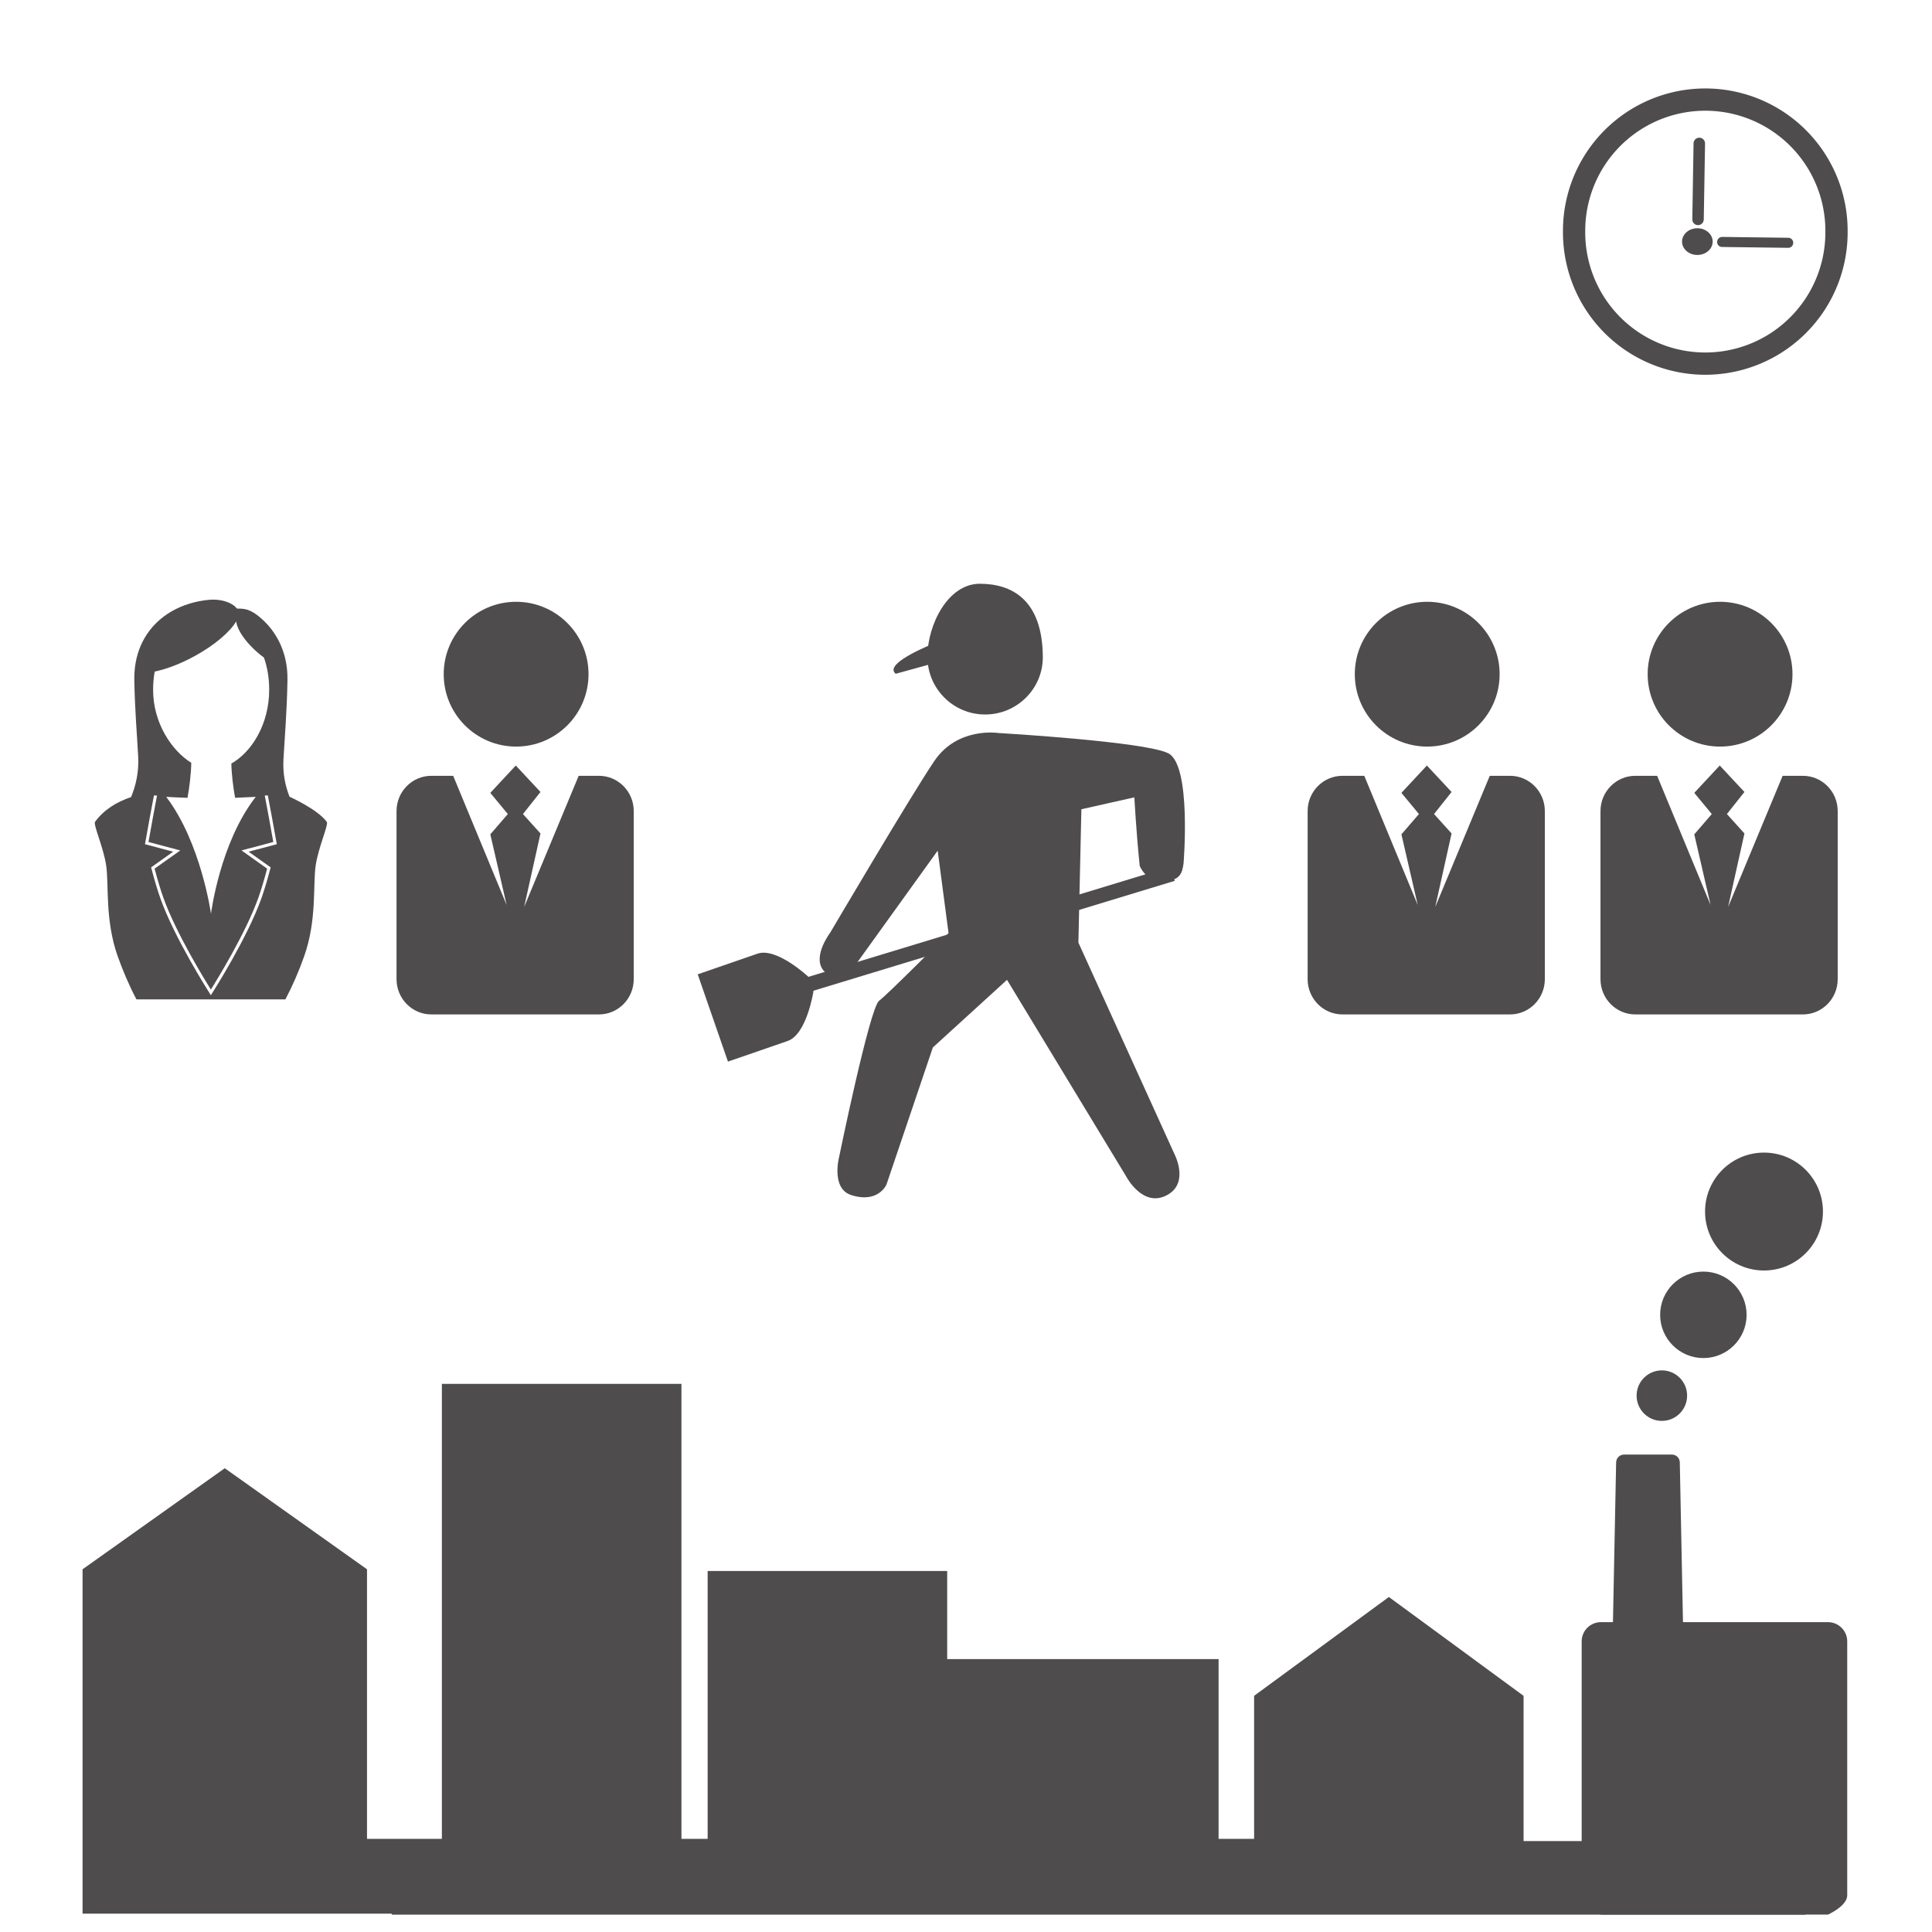 <?xml version="1.0" encoding="UTF-8" standalone="no"?>
<!-- Created with Inkscape (http://www.inkscape.org/) -->

<svg
   xmlns:dc="http://purl.org/dc/elements/1.1/"
   xmlns:cc="http://creativecommons.org/ns#"
   xmlns:rdf="http://www.w3.org/1999/02/22-rdf-syntax-ns#"
   xmlns:svg="http://www.w3.org/2000/svg"
   xmlns="http://www.w3.org/2000/svg"
   xmlns:sodipodi="http://sodipodi.sourceforge.net/DTD/sodipodi-0.dtd"
   xmlns:inkscape="http://www.inkscape.org/namespaces/inkscape"
   version="1.1"
   width="48"
   height="48"
   id="svg28083"
   inkscape:version="0.48.4 r9939"
   sodipodi:docname="habitants-actifs-commune.svg">
  <sodipodi:namedview
     pagecolor="#ffffff"
     bordercolor="#666666"
     borderopacity="1"
     objecttolerance="10"
     gridtolerance="10"
     guidetolerance="10"
     inkscape:pageopacity="0"
     inkscape:pageshadow="2"
     inkscape:window-width="1535"
     inkscape:window-height="876"
     id="namedview49"
     showgrid="false"
     inkscape:zoom="6.9532167"
     inkscape:cx="-19.344676"
     inkscape:cy="26.112811"
     inkscape:window-x="65"
     inkscape:window-y="24"
     inkscape:window-maximized="1"
     inkscape:current-layer="svg28083" />
  <defs
     id="defs28085">
    <marker
       refX="0"
       refY="0"
       orient="auto"
       id="Arrow2Send"
       style="overflow:visible">
      <path
         d="M 8.719,4.034 -2.207,0.016 8.719,-4.002 c -1.745,2.372 -1.735,5.617 -6e-7,8.035 z"
         transform="matrix(-0.3,0,0,-0.3,0.69,0)"
         id="path3974"
         style="fill-rule:evenodd;stroke-width:0.625;stroke-linejoin:round" />
    </marker>
    <marker
       refX="0"
       refY="0"
       orient="auto"
       id="Arrow2Sstart"
       style="overflow:visible">
      <path
         d="M 8.719,4.034 -2.207,0.016 8.719,-4.002 c -1.745,2.372 -1.735,5.617 -6e-7,8.035 z"
         transform="matrix(0.3,0,0,0.3,-0.69,0)"
         id="path3971"
         style="fill-rule:evenodd;stroke-width:0.625;stroke-linejoin:round" />
    </marker>
    <marker
       refX="0"
       refY="0"
       orient="auto"
       id="Arrow2Lstart"
       style="overflow:visible">
      <path
         d="M 8.719,4.034 -2.207,0.016 8.719,-4.002 c -1.745,2.372 -1.735,5.617 -6e-7,8.035 z"
         transform="matrix(1.1,0,0,1.1,1.1,0)"
         id="path3959"
         style="fill-rule:evenodd;stroke-width:0.625;stroke-linejoin:round" />
    </marker>
    <marker
       refX="0"
       refY="0"
       orient="auto"
       id="Arrow1Mstart"
       style="overflow:visible">
      <path
         d="M 0,0 5,-5 -12.5,0 5,5 0,0 z"
         transform="matrix(0.4,0,0,0.4,4,0)"
         id="path3947"
         style="fill-rule:evenodd;stroke:#000000;stroke-width:1pt" />
    </marker>
    <marker
       refX="0"
       refY="0"
       orient="auto"
       id="Arrow1Lend"
       style="overflow:visible">
      <path
         d="M 0,0 5,-5 -12.5,0 5,5 0,0 z"
         transform="matrix(-0.8,0,0,-0.8,-10,0)"
         id="path3944"
         style="fill-rule:evenodd;stroke:#000000;stroke-width:1pt" />
    </marker>
    <marker
       refX="0"
       refY="0"
       orient="auto"
       id="Arrow1Lstart"
       style="overflow:visible">
      <path
         d="M 0,0 5,-5 -12.5,0 5,5 0,0 z"
         transform="matrix(0.8,0,0,0.8,10,0)"
         id="path3941"
         style="fill-rule:evenodd;stroke:#000000;stroke-width:1pt" />
    </marker>
    <clipPath
       id="clipPath4901">
      <path
         d="m 315.748,1648.19 0.773,0 0,-0.63 -0.773,0 0,0.63 z"
         id="path4903" />
    </clipPath>
    <clipPath
       id="clipPath4905">
      <path
         d="m 315.759,1648.18 0.762,0 0,-0.62 -0.762,0 0,0.62 z"
         id="path4907" />
    </clipPath>
    <clipPath
       id="clipPath4909">
      <path
         d="m 315.748,1648.19 0.011,0 0,-0.01 -0.011,0 0,0.01 z"
         id="path4911" />
    </clipPath>
    <clipPath
       id="clipPath4857">
      <path
         d="m 327.146,1644.07 0.45,0 0,-0.02 -0.45,0 0,0.02 z"
         id="path4859" />
    </clipPath>
    <clipPath
       id="clipPath4861">
      <path
         d="m 327.146,1644.07 0.446,0 0,-0.02 -0.446,0 0,0.02 z"
         id="path4863" />
    </clipPath>
    <clipPath
       id="clipPath4865">
      <path
         d="m 327.592,1644.05 0.004,0 0,0 -0.004,0 z"
         id="path4867" />
    </clipPath>
  </defs>
  <g
     transform="matrix(0.369,0,0,0.369,28.722,0.802)"
     id="g3915">
    <path
       d="m 75.051,53.39 a 26.136,26.136 0 1 1 -52.271,0 26.136,26.136 0 1 1 52.271,0 z"
       transform="matrix(0.338,0,0,0.338,20.447,-4.625)"
       id="path3846"
       style="color:#000000;fill:none;stroke:#4f4c4d;stroke-width:4.435;stroke-miterlimit:4;stroke-opacity:1;stroke-dasharray:none;marker:none;visibility:visible;display:inline;overflow:visible;enable-background:accumulate"
       inkscape:connector-curvature="0" />
    <g
       transform="matrix(1,0,0,0.873,-117.621,-12.914)"
       id="g3838-6">
      <g
         transform="matrix(1.25,0,0,-1.25,154.083,29.906)"
         id="g214-7">
        <path
           d="m 0,0 c -0.455,0.007 -0.83,-0.355 -0.838,-0.812 -0.006,-0.455 0.358,-0.831 0.813,-0.836 0.457,-0.006 0.83,0.357 0.837,0.813 C 0.816,-0.381 0.455,-0.006 0,0"
           id="path216-5"
           style="fill:#4f4c4d;fill-opacity:1;fill-rule:nonzero;stroke:none"
           inkscape:connector-curvature="0" />
      </g>
      <g
         transform="matrix(1.25,0,0,-1.25,160.194,30.641)"
         id="g218-3">
        <path
           d="m 0,0 -3.566,0.052 c -0.149,0.002 -0.27,-0.136 -0.272,-0.309 -0.002,-0.171 0.115,-0.311 0.264,-0.311 L -0.01,-0.62 C 0.139,-0.624 0.262,-0.486 0.262,-0.315 0.266,-0.143 0.148,-0.004 0,0"
           id="path220-5"
           style="fill:#4f4c4d;fill-opacity:1;fill-rule:nonzero;stroke:none"
           inkscape:connector-curvature="0" />
      </g>
      <g
         transform="matrix(1.25,0,0,-1.25,154.103,29.667)"
         id="g222-6">
        <path
           d="M 0,0 C 0.172,-0.002 0.314,0.154 0.316,0.351 L 0.385,5.04 C 0.387,5.234 0.25,5.394 0.08,5.396 -0.092,5.399 -0.23,5.243 -0.234,5.048 L -0.301,0.359 C -0.305,0.164 -0.168,0.004 0,0"
           id="path224-2"
           style="fill:#4f4c4d;fill-opacity:1;fill-rule:nonzero;stroke:none"
           inkscape:connector-curvature="0" />
      </g>
    </g>
  </g>
  <g
     transform="matrix(0.908,0,0,0.908,70.101,-29.881)"
     id="g2993"
     style="color:#000000;fill:#000000;fill-opacity:1;fill-rule:nonzero;stroke-width:0.922;stroke-linecap:butt;stroke-linejoin:miter;stroke-miterlimit:4;stroke-opacity:1;stroke-dasharray:none;stroke-dashoffset:0;marker:none;visibility:visible;display:inline;overflow:visible;enable-background:accumulate">
    <path
       d="m -28.937,64.446 c 0.891,0 1.613,0.722 1.613,1.613 0,0.891 -0.722,1.613 -1.613,1.613 -0.891,0 -1.613,-0.722 -1.613,-1.613 0,-0.891 0.722,-1.613 1.613,-1.613 z m -1.659,3.256 c 0.653,0 1.183,0.53 1.183,1.183 0,0.653 -0.53,1.183 -1.183,1.183 -0.653,0 -1.183,-0.53 -1.183,-1.183 0,-0.653 0.529,-1.183 1.183,-1.183 z m -1.136,2.703 c 0.382,0 0.691,0.309 0.691,0.691 0,0.382 -0.309,0.691 -0.691,0.691 -0.382,0 -0.691,-0.309 -0.691,-0.691 0,-0.382 0.309,-0.691 0.691,-0.691 z m 5.072,14.365 c 0,0.291 -0.527,0.526 -0.527,0.526 l -6.212,0 c 0,0 -0.527,-0.236 -0.527,-0.526 l 0,-6.95 c 0,-0.291 0.236,-0.526 0.527,-0.526 l 0.329,0 0.087,-4.373 c 0.003,-0.118 0.099,-0.212 0.216,-0.212 l 1.31,0 c 0.118,0 0.214,0.094 0.216,0.212 l 0.087,4.373 3.967,0 c 0.291,0 0.527,0.236 0.527,0.526 l 0,6.95 z"
       id="path3017"
       style="color:#000000;fill:#4f4c4d;fill-opacity:1;fill-rule:nonzero;stroke:none;stroke-width:0.922;marker:none;visibility:visible;display:inline;overflow:visible;enable-background:accumulate"
       inkscape:connector-curvature="0" />
  </g>
  <polygon
     points="59.048,66.318 75.615,66.318 77.784,66.318 94.233,66.318 94.233,61.75 94.233,53.021 86.011,46.987 77.784,53.021 77.784,61.75 75.615,61.75 75.615,50.78 59.048,50.78 59.048,45.401 44.426,45.401 44.426,61.75 42.826,61.75 42.826,33.979 28.202,33.979 28.202,61.75 23.632,61.75 23.632,45.296 14.949,39.127 6.269,45.296 6.269,61.75 6.269,66.318 23.632,66.318 28.202,66.318 42.826,66.318 44.426,66.318 46.596,66.318 "
     transform="matrix(0.407,0,0,0.407,-0.5,20.553)"
     id="polygon4"
     style="color:#000000;fill:#4f4c4d;fill-opacity:1;fill-rule:nonzero;stroke:none;marker:none;visibility:visible;display:inline;overflow:visible;enable-background:accumulate" />
  <rect
     width="35.124"
     height="1.828"
     x="9.733"
     y="45.741"
     id="rect3053"
     style="color:#000000;fill:#4f4c4d;fill-opacity:1;fill-rule:nonzero;stroke:none;stroke-width:0.922;marker:none;visibility:visible;display:inline;overflow:visible;enable-background:accumulate" />
  <g
     id="g3047"
     transform="matrix(1.274,0,0,1.274,-3.415,-9.516)">
    <g
       transform="matrix(0.402,0,0,-0.402,23.017,20.277)"
       id="g12348">
      <path
         id="path12350"
         style="fill:#4f4c4d;fill-opacity:1;fill-rule:nonzero;stroke:none"
         d="m 0,0 c -0.021,2.782 -1.516,3.541 -3.061,3.541 -1.546,0 -2.537,-1.997 -2.537,-3.541 0,-1.547 1.252,-2.801 2.799,-2.801 1.545,0 2.811,1.254 2.799,2.801"
         inkscape:connector-curvature="0" />
    </g>
    <g
       transform="matrix(0.402,0,0,-0.402,18.871,25.657)"
       id="g12352">
      <path
         id="path12354"
         style="fill:#4f4c4d;fill-opacity:1;fill-rule:nonzero;stroke:none"
         d="m 0,0 c 0,0 -0.832,-1.089 -0.375,-1.772 0.457,-0.686 1.451,0 1.451,0 L 5.213,3.977 5.74,-0.025 c 0,0 -2.914,-2.938 -3.369,-3.28 -0.457,-0.343 -1.949,-7.624 -1.949,-7.624 0,0 -0.379,-1.496 0.601,-1.803 1.315,-0.418 1.706,0.512 1.706,0.512 l 2.25,6.65 3.597,3.28 5.77,-9.517 c 0,0 0.824,-1.605 2.037,-0.901 1.049,0.609 0.301,2 0.301,2 l -4.645,10.225 0.145,6.469 2.57,0.577 c 0,0 0.094,-1.732 0.26,-3.326 0,0 0.314,-0.813 1.189,-0.749 0.748,0.051 0.873,0.372 0.938,0.873 0,0 0.396,4.772 -0.745,5.342 -1.142,0.571 -8.24,0.982 -8.24,0.982 0,0 -1.974,0.311 -3.103,-1.355 C 3.924,6.664 0,0 0,0"
         inkscape:connector-curvature="0" />
    </g>
    <g
       transform="matrix(0.402,0,0,-0.402,20.148,20.609)"
       id="g12356">
      <path
         id="path12358"
         style="fill:#4f4c4d;fill-opacity:1;fill-rule:nonzero;stroke:none"
         d="M 0,0 5.51,1.52 4.844,2.564 C 4.844,2.564 -0.949,0.759 0,0"
         inkscape:connector-curvature="0" />
    </g>
    <g
       transform="matrix(0.402,0,0,-0.402,16.287,26.47)"
       id="g12360">
      <path
         id="path12362"
         style="fill:#4f4c4d;fill-opacity:1;fill-rule:nonzero;stroke:none"
         d="M 0,0 C 0,0 1.971,0.681 2.9,1.002 3.83,1.324 5.371,-0.123 5.371,-0.123 L 22.906,5.212 23.143,4.536 5.604,-0.799 5.613,-0.827 c 0,0 -0.318,-2.085 -1.25,-2.407 -0.929,-0.323 -2.896,-1 -2.896,-1 L 0,0 z"
         inkscape:connector-curvature="0" />
    </g>
  </g>
  <g
     id="g3064"
     transform="matrix(0.35,0,0,0.35,6.96,10.359)">
    <g
       id="g3066"
       transform="matrix(0.829,0,0,-0.829,16.75,23.399)">
      <path
         inkscape:connector-curvature="0"
         style="fill:#4f4c4d;fill-opacity:1;fill-rule:nonzero;stroke:none"
         id="path3068"
         d="m 0,0 c 3.424,0 6.201,2.776 6.201,6.199 0,3.424 -2.777,6.199 -6.201,6.199 -3.423,0 -6.199,-2.775 -6.199,-6.199 C -6.199,2.776 -3.423,0 0,0" />
    </g>
    <g
       id="g3070"
       transform="matrix(0.829,0,0,-0.829,22.631,25.474)">
      <path
         inkscape:connector-curvature="0"
         style="fill:#4f4c4d;fill-opacity:1;fill-rule:nonzero;stroke:none"
         id="path3072"
         d="m 0,0 -1.737,0 -4.67,-11.236 1.4,6.3 -1.501,1.663 1.501,1.889 -2.115,2.266 -2.18,-2.343 1.5,-1.812 -1.5,-1.739 1.397,-6.049 L -12.482,0 -14.354,0 c -1.645,0 -2.979,-1.354 -2.979,-3.021 l 0,-14.387 c 0,-1.67 1.334,-3.023 2.979,-3.023 l 14.354,0 c 1.646,0 2.979,1.353 2.979,3.023 l 0,14.387 C 2.979,-1.354 1.646,0 0,0" />
    </g>
  </g>
  <path
     style="color:#000000;fill:#4f4c4d;fill-opacity:1;fill-rule:nonzero;stroke:none;stroke-width:0.765;marker:none;visibility:visible;display:inline;overflow:visible;enable-background:accumulate"
     id="path3074"
     d="M 8.119,20.419 C 7.882,20.096 7.169,19.786 7.193,19.793 7.09,19.532 7.024,19.23 7.042,18.878 7.07,18.359 7.127,17.711 7.142,16.903 7.144,16.802 7.139,16.701 7.128,16.6 7.123,16.562 7.118,16.523 7.111,16.485 7.073,16.258 6.996,16.04 6.879,15.837 6.794,15.688 6.687,15.551 6.561,15.43 c -0.04,-0.039 -0.082,-0.076 -0.126,-0.112 -0.083,-0.068 -0.172,-0.128 -0.277,-0.165 -0.071,-0.025 -0.151,-0.032 -0.228,-0.032 -0.013,0 -0.027,0 -0.04,3.7e-4 -0.003,0 -0.058,-0.061 -0.064,-0.066 -0.038,-0.03 -0.082,-0.055 -0.127,-0.076 -0.151,-0.069 -0.334,-0.092 -0.495,-0.078 -0.692,0.062 -1.295,0.395 -1.618,0.96 -0.136,0.238 -0.222,0.516 -0.244,0.833 -0.005,0.068 -0.007,0.137 -0.005,0.208 0.014,0.774 0.071,1.396 0.096,1.896 0.02,0.39 -0.06,0.722 -0.177,1.005 l 1.043e-4,-1.07e-4 c -0.37,0.125 -0.678,0.319 -0.895,0.615 -0.049,0.067 0.212,0.64 0.277,1.087 0.07,0.479 -0.033,1.35 0.284,2.247 0.133,0.376 0.291,0.742 0.468,1.077 H 5.239 7.091 C 7.267,24.495 7.426,24.129 7.559,23.753 7.875,22.857 7.773,21.985 7.842,21.506 7.907,21.059 8.168,20.485 8.119,20.419 z M 3.841,16.685 c 0.293,-0.059 0.649,-0.194 1.009,-0.392 0.491,-0.271 0.864,-0.594 1.019,-0.855 0.001,0.01 0.002,0.02 0.004,0.031 0.027,0.151 0.146,0.356 0.343,0.566 0.107,0.114 0.224,0.216 0.342,0.302 0.083,0.236 0.13,0.505 0.13,0.802 0,0.842 -0.427,1.542 -0.94,1.831 0.004,0.253 0.045,0.59 0.093,0.851 0.175,-0.006 0.346,-0.014 0.513,-0.023 -0.892,1.141 -1.112,2.905 -1.112,2.905 0,0 -0.245,-1.764 -1.112,-2.905 0.172,0.01 0.349,0.018 0.529,0.024 0.049,-0.268 0.09,-0.616 0.093,-0.871 -0.485,-0.3 -0.948,-0.988 -0.948,-1.811 -2.146e-4,-0.16 0.014,-0.311 0.039,-0.454 z m 2.625,4.681 0.259,0.183 -0.007,0.025 c -0.08,0.305 -0.157,0.559 -0.228,0.757 -0.35,0.977 -1.183,2.288 -1.219,2.344 l -0.032,0.05 -0.032,-0.05 C 5.172,24.62 4.339,23.309 3.989,22.332 3.918,22.134 3.841,21.879 3.761,21.575 l -0.007,-0.025 0.286,-0.203 0.263,-0.187 -0.701,-0.186 0.006,-0.034 c 0.078,-0.445 0.163,-0.901 0.217,-1.178 0.026,7.4e-4 0.051,0.002 0.076,0.004 -0.051,0.268 -0.135,0.713 -0.212,1.153 l 0.734,0.195 0.056,0.015 -0.638,0.452 c 0.077,0.291 0.151,0.536 0.219,0.726 0.313,0.874 1.018,2.022 1.179,2.278 0.161,-0.256 0.866,-1.403 1.179,-2.278 0.068,-0.19 0.142,-0.435 0.219,-0.726 L 6,21.128 6.044,21.117 6.79,20.919 c -0.077,-0.44 -0.161,-0.886 -0.212,-1.154 0.025,-0.002 0.051,-0.003 0.076,-0.003 0.053,0.277 0.139,0.732 0.217,1.178 l 0.006,0.034 -0.701,0.186 0.29,0.206 z"
     inkscape:connector-curvature="0" />
  <g
     transform="matrix(0.35,0,0,0.35,36.872,10.359)"
     id="g3076">
    <g
       transform="matrix(0.829,0,0,-0.829,16.75,23.399)"
       id="g3078">
      <path
         d="m 0,0 c 3.424,0 6.201,2.776 6.201,6.199 0,3.424 -2.777,6.199 -6.201,6.199 -3.423,0 -6.199,-2.775 -6.199,-6.199 C -6.199,2.776 -3.423,0 0,0"
         id="path3080"
         style="fill:#4f4c4d;fill-opacity:1;fill-rule:nonzero;stroke:none"
         inkscape:connector-curvature="0" />
    </g>
    <g
       transform="matrix(0.829,0,0,-0.829,22.631,25.474)"
       id="g3082">
      <path
         d="m 0,0 -1.737,0 -4.67,-11.236 1.4,6.3 -1.501,1.663 1.501,1.889 -2.115,2.266 -2.18,-2.343 1.5,-1.812 -1.5,-1.739 1.397,-6.049 L -12.482,0 -14.354,0 c -1.645,0 -2.979,-1.354 -2.979,-3.021 l 0,-14.387 c 0,-1.67 1.334,-3.023 2.979,-3.023 l 14.354,0 c 1.646,0 2.979,1.353 2.979,3.023 l 0,14.387 C 2.979,-1.354 1.646,0 0,0"
         id="path3084"
         style="fill:#4f4c4d;fill-opacity:1;fill-rule:nonzero;stroke:none"
         inkscape:connector-curvature="0" />
    </g>
  </g>
  <g
     id="g3086"
     transform="matrix(0.35,0,0,0.35,29.596,10.359)">
    <g
       id="g3088"
       transform="matrix(0.829,0,0,-0.829,16.75,23.399)">
      <path
         inkscape:connector-curvature="0"
         style="fill:#4f4c4d;fill-opacity:1;fill-rule:nonzero;stroke:none"
         id="path3090"
         d="m 0,0 c 3.424,0 6.201,2.776 6.201,6.199 0,3.424 -2.777,6.199 -6.201,6.199 -3.423,0 -6.199,-2.775 -6.199,-6.199 C -6.199,2.776 -3.423,0 0,0" />
    </g>
    <g
       id="g3092"
       transform="matrix(0.829,0,0,-0.829,22.631,25.474)">
      <path
         inkscape:connector-curvature="0"
         style="fill:#4f4c4d;fill-opacity:1;fill-rule:nonzero;stroke:none"
         id="path3094"
         d="m 0,0 -1.737,0 -4.67,-11.236 1.4,6.3 -1.501,1.663 1.501,1.889 -2.115,2.266 -2.18,-2.343 1.5,-1.812 -1.5,-1.739 1.397,-6.049 L -12.482,0 -14.354,0 c -1.645,0 -2.979,-1.354 -2.979,-3.021 l 0,-14.387 c 0,-1.67 1.334,-3.023 2.979,-3.023 l 14.354,0 c 1.646,0 2.979,1.353 2.979,3.023 l 0,14.387 C 2.979,-1.354 1.646,0 0,0" />
    </g>
  </g>
</svg>
